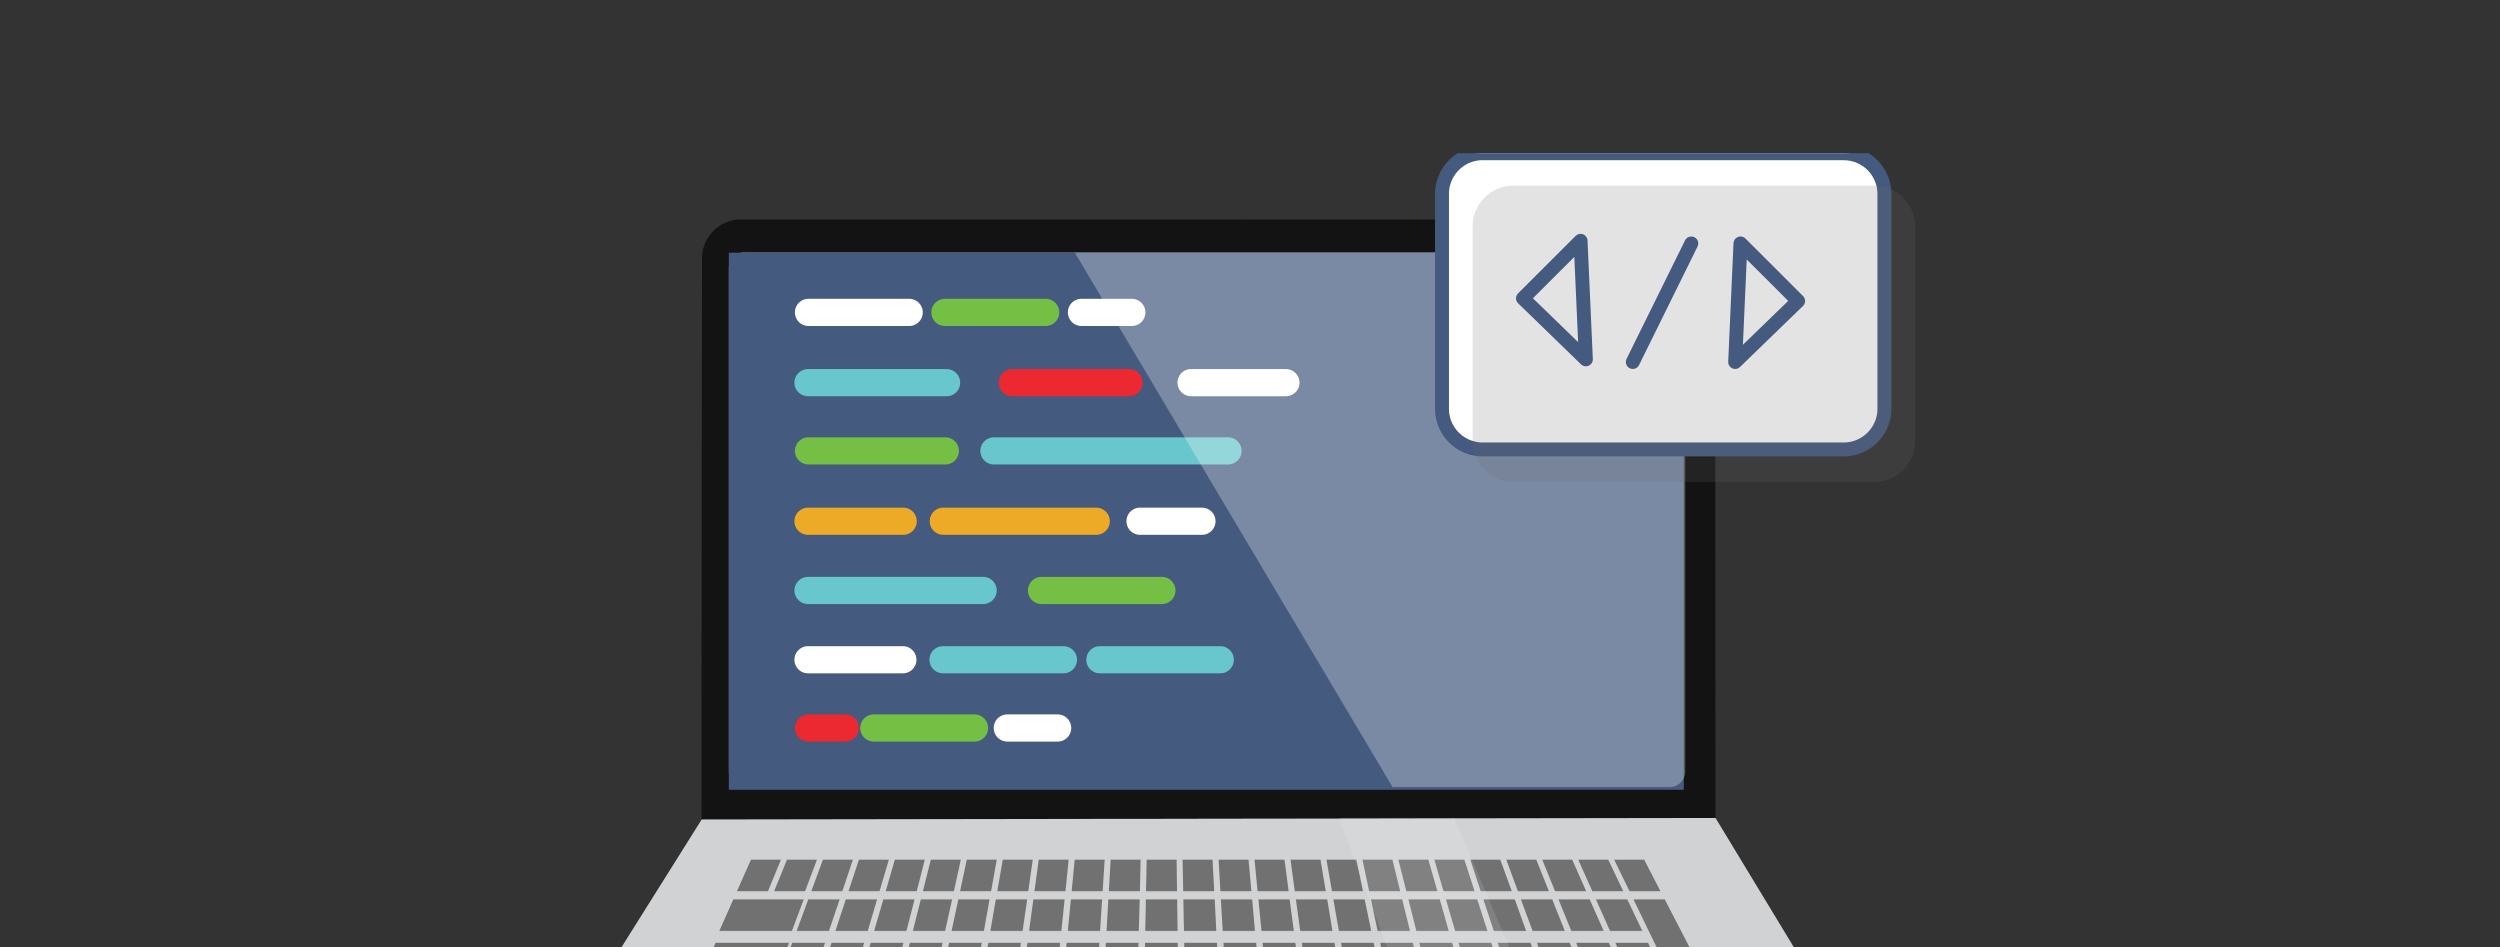 <svg viewBox="0 0 359 136" fill="none" xmlns="http://www.w3.org/2000/svg" class="rounded-t-lg bg-primary-lightP2 dark:bg-gray-buttonHover"><rect x="0" y="0" width="359" height="136" fill="#333333" stroke="none"/><path d="M0 8a8 8 0 0 1 8-8h343a8 8 0 0 1 8 8v128H0V8Z"/><g clip-path="url(#acode)"><g clip-path="url(#bcode)"><path fill-rule="evenodd" clip-rule="evenodd" d="M241.99 110.78a2.07 2.07 0 0 1-2.08 2.08H107.14a2.08 2.08 0 0 1-2.08-2.08V38.22a2.08 2.08 0 0 1 2.08-2.08h67.09l5.31-4.62h61.16a5.57 5.57 0 0 1 5.6 5.6l.05 80.34-145.59.22c-.05-.3.05-80.57.05-80.57a5.6 5.6 0 0 1 5.6-5.6h73.13l-5.3 4.62h-67.1a2.08 2.08 0 0 0-2.08 2.08v72.57a2.08 2.08 0 0 0 2.08 2.08H239.9a2.09 2.09 0 0 0 2.08-2.08V74.01" fill="#131313"/><path fill-rule="evenodd" clip-rule="evenodd" d="m268.25 153.6-44.03.08-18.58.03-38.37.07-89.04.15H78l22.76-36.25h.13l58.23-.09h4.67l10.63-.02 16.14-.02 16.2-.03 39.49-.06h.1l21.9 36.14Z" fill="#D1D2D3"/><g opacity="0.15" style="mix-blend-mode: multiply;"><path d="M110.28 128.22h-4.45l2.01-4.52h4.3l-1.86 4.52ZM113.71 133.93H103.3l2.01-4.52h10.1l-1.69 4.52ZM111.63 140.16h-10.88l2-4.51h10.55l-1.67 4.51ZM115.62 128.22h-4.45l1.84-4.52h4.3l-1.7 4.52ZM120.96 128.22h-4.45l1.66-4.52h4.3l-1.51 4.52ZM126.3 128.22h-4.45l1.49-4.52h4.3l-1.34 4.52ZM131.64 128.22h-4.45l1.31-4.52h4.3l-1.16 4.52ZM136.98 128.22h-4.45l1.14-4.52h4.3l-.99 4.52ZM142.32 128.22h-4.45l.96-4.52h4.3l-.81 4.52ZM147.66 128.22h-4.45l.79-4.52h4.3l-.64 4.52ZM153 128.22h-4.45l.61-4.52h4.3l-.46 4.52ZM158.34 128.22h-4.45l.44-4.52h4.3l-.29 4.52ZM163.68 128.22h-4.45l.26-4.52h4.3l-.1 4.52ZM169.02 128.22h-4.45l.09-4.52h4.3l.06 4.52ZM174.36 128.22h-4.45l-.09-4.52h4.3l.24 4.52ZM179.7 128.22h-4.45l-.26-4.52h4.3l.41 4.52ZM185.04 128.22h-4.45l-.44-4.52h4.3l.6 4.52ZM190.38 128.22h-4.45l-.61-4.52h4.3l.76 4.52ZM195.72 128.22h-4.45l-.79-4.52h4.3l.94 4.52ZM201.06 128.22h-4.45l-.96-4.52h4.3l1.11 4.52ZM206.4 128.22h-4.45l-1.14-4.52h4.3l1.3 4.52ZM211.74 128.22h-4.45l-1.31-4.52h4.3l1.46 4.52ZM217.09 128.22h-4.46l-1.49-4.52h4.3l1.65 4.52ZM222.43 128.22h-4.46l-1.66-4.52h4.3l1.81 4.52ZM227.76 128.22h-4.45l-1.84-4.52h4.3l2 4.52ZM233.1 128.22h-4.44l-2.02-4.52h4.3l2.16 4.52ZM238.44 128.22H234l-2.2-4.52h4.3l2.34 4.52ZM119.04 133.93h-4.63l1.66-4.52h4.5l-1.53 4.52ZM124.6 133.93h-4.63l1.49-4.52h4.49l-1.34 4.52ZM130.16 133.93h-4.63l1.32-4.52h4.48l-1.17 4.52ZM135.73 133.93h-4.64l1.14-4.52h4.49l-1 4.52ZM141.29 133.93h-4.64l.97-4.52h4.48l-.81 4.52ZM146.85 133.93h-4.63l.78-4.52h4.5l-.65 4.52ZM152.41 133.93h-4.63l.61-4.52h4.49l-.47 4.52ZM157.97 133.93h-4.63l.44-4.52h4.48l-.29 4.52ZM163.53 133.93h-4.63l.26-4.52h4.5l-.13 4.52ZM169.1 133.93h-4.64l.09-4.52h4.49l.06 4.52ZM174.66 133.93h-4.64l-.09-4.52h4.5l.23 4.52ZM180.22 133.93h-4.64l-.26-4.52h4.49l.4 4.52ZM185.78 133.93h-4.63l-.44-4.52h4.48l.6 4.52ZM191.34 133.93h-4.63l-.62-4.52h4.5l.75 4.52ZM196.9 133.93h-4.63l-.8-4.52h4.5l.93 4.52ZM202.47 133.93h-4.64l-.96-4.52h4.48l1.12 4.52ZM208.03 133.93h-4.64l-1.14-4.52h4.5l1.28 4.52ZM213.59 133.93h-4.63l-1.32-4.52h4.49l1.46 4.52ZM219.15 133.93h-4.64l-1.49-4.52h4.5l1.63 4.52ZM224.7 133.93h-4.62l-1.67-4.52h4.49l1.8 4.52ZM230.27 133.93h-4.63l-1.84-4.52h4.48l2 4.52ZM235.83 133.93h-4.63l-2.02-4.52h4.5l2.15 4.52ZM244.46 139.84h-4.83l-5.06-10.43h4.49l5.4 10.43ZM116.94 140.16h-4.83l1.66-4.51h4.7l-1.53 4.51ZM122.75 140.16h-4.84l1.5-4.51h4.68l-1.34 4.51ZM128.55 140.16h-4.83l1.31-4.51h4.7l-1.18 4.51ZM134.36 140.16h-4.84l1.14-4.51h4.69l-1 4.51ZM140.16 140.16h-4.84l.97-4.51h4.69l-.82 4.51ZM145.96 140.16h-4.83l.79-4.51h4.68l-.64 4.51ZM151.77 140.16h-4.84l.61-4.51h4.7l-.47 4.51ZM157.57 140.16h-4.84l.44-4.51h4.7l-.3 4.51ZM163.37 140.16h-4.83l.26-4.51h4.69l-.12 4.51ZM169.18 140.16h-4.84l.09-4.51h4.69l.06 4.51ZM174.98 140.16h-4.83l-.1-4.51h4.7l.23 4.51ZM180.78 140.16h-4.83l-.26-4.51h4.69l.4 4.51ZM186.59 140.16h-4.84l-.44-4.51h4.7l.58 4.51ZM192.4 140.16h-4.85l-.6-4.51h4.68l.76 4.51ZM198.2 140.16h-4.84l-.79-4.51h4.69l.94 4.51ZM204 140.16h-4.84l-.96-4.51h4.69l1.1 4.51ZM209.8 140.16h-4.83l-1.15-4.51h4.7l1.28 4.51ZM215.6 140.16h-4.83l-1.31-4.51h4.68l1.46 4.51ZM221.4 140.16h-4.83l-1.49-4.51h4.7l1.63 4.51ZM227.21 140.16h-4.84l-1.66-4.51h4.7l1.8 4.51ZM233.02 140.16h-4.84l-1.84-4.51h4.69l1.99 4.51ZM238.82 140.16h-4.84l-2.01-4.51h4.69l2.16 4.51Z" fill="#070707" opacity="0.15" style="mix-blend-mode: multiply;"/></g><path d="M110.28 127.97h-4.45l2.01-4.52h4.3l-1.86 4.52ZM113.71 133.67H103.3l2.01-4.52h10.1l-1.69 4.52ZM111.63 139.91h-10.88l2-4.52h10.55l-1.67 4.52ZM115.62 127.97h-4.45l1.84-4.52h4.3l-1.7 4.52ZM120.96 127.97h-4.45l1.66-4.52h4.3l-1.51 4.52ZM126.3 127.97h-4.45l1.49-4.52h4.3l-1.34 4.52ZM131.64 127.97h-4.45l1.31-4.52h4.3l-1.16 4.52ZM136.98 127.97h-4.45l1.14-4.52h4.3l-.99 4.52ZM142.32 127.97h-4.45l.96-4.52h4.3l-.81 4.52ZM147.66 127.97h-4.45l.79-4.52h4.3l-.64 4.52ZM153 127.97h-4.45l.61-4.52h4.3l-.46 4.52ZM158.34 127.97h-4.45l.44-4.52h4.3l-.29 4.52ZM163.68 127.97h-4.45l.26-4.52h4.3l-.1 4.52ZM169.02 127.97h-4.45l.09-4.52h4.3l.06 4.52ZM174.36 127.97h-4.45l-.09-4.52h4.3l.24 4.52ZM179.7 127.97h-4.45l-.26-4.52h4.3l.41 4.52ZM185.04 127.97h-4.45l-.44-4.52h4.3l.6 4.52ZM190.38 127.97h-4.45l-.61-4.52h4.3l.76 4.52ZM195.72 127.97h-4.45l-.79-4.52h4.3l.94 4.52ZM201.06 127.97h-4.45l-.96-4.52h4.3l1.11 4.52ZM206.4 127.97h-4.45l-1.14-4.52h4.3l1.3 4.52ZM211.74 127.97h-4.45l-1.31-4.52h4.3l1.46 4.52ZM217.09 127.97h-4.46l-1.49-4.52h4.3l1.65 4.52ZM222.43 127.97h-4.46l-1.66-4.52h4.3l1.81 4.52ZM227.76 127.97h-4.45l-1.84-4.52h4.3l2 4.52ZM233.1 127.97h-4.44l-2.02-4.52h4.3l2.16 4.52ZM238.44 127.97H234l-2.2-4.52h4.3l2.34 4.52ZM119.04 133.67h-4.63l1.66-4.52h4.5l-1.53 4.52ZM124.6 133.67h-4.63l1.49-4.52h4.49l-1.34 4.52ZM130.16 133.67h-4.63l1.32-4.52h4.48l-1.17 4.52ZM135.73 133.67h-4.64l1.14-4.52h4.49l-1 4.52ZM141.29 133.67h-4.64l.97-4.52h4.48l-.81 4.52ZM146.85 133.67h-4.63l.78-4.52h4.5l-.65 4.52ZM152.41 133.67h-4.63l.61-4.52h4.49l-.47 4.52ZM157.97 133.67h-4.63l.44-4.52h4.48l-.29 4.52ZM163.53 133.67h-4.63l.26-4.52h4.5l-.13 4.52ZM169.1 133.67h-4.64l.09-4.52h4.49l.06 4.52ZM174.66 133.67h-4.64l-.09-4.52h4.5l.23 4.52ZM180.22 133.67h-4.64l-.26-4.52h4.49l.4 4.52ZM185.78 133.67h-4.63l-.44-4.52h4.48l.6 4.52ZM191.34 133.67h-4.63l-.62-4.52h4.5l.75 4.52ZM196.9 133.67h-4.63l-.8-4.52h4.5l.93 4.52ZM202.47 133.67h-4.64l-.96-4.52h4.48l1.12 4.52ZM208.03 133.67h-4.64l-1.14-4.52h4.5l1.28 4.52ZM213.59 133.67h-4.63l-1.32-4.52h4.49l1.46 4.52ZM219.15 133.67h-4.64l-1.49-4.52h4.5l1.63 4.52ZM224.7 133.67h-4.62l-1.67-4.52h4.49l1.8 4.52ZM230.27 133.67h-4.63l-1.84-4.52h4.48l2 4.52ZM235.83 133.67h-4.63l-2.02-4.52h4.5l2.15 4.52ZM244.46 139.6h-4.83l-5.06-10.45h4.49l5.4 10.44ZM116.94 139.91h-4.83l1.66-4.52h4.7l-1.53 4.52ZM122.75 139.91h-4.84l1.5-4.52h4.68l-1.34 4.52ZM128.55 139.91h-4.83l1.31-4.52h4.7l-1.18 4.52ZM134.36 139.91h-4.84l1.14-4.52h4.69l-1 4.52ZM140.16 139.91h-4.84l.97-4.52h4.69l-.82 4.52ZM145.96 139.91h-4.83l.79-4.52h4.68l-.64 4.52ZM151.77 139.91h-4.84l.61-4.52h4.7l-.47 4.52ZM157.57 139.91h-4.84l.44-4.52h4.7l-.3 4.52ZM163.37 139.91h-4.83l.26-4.52h4.69l-.12 4.52ZM169.18 139.91h-4.84l.09-4.52h4.69l.06 4.52ZM174.98 139.91h-4.83l-.1-4.52h4.7l.23 4.52ZM180.78 139.91h-4.83l-.26-4.52h4.69l.4 4.52ZM186.59 139.91h-4.84l-.44-4.52h4.7l.58 4.52ZM192.4 139.91h-4.85l-.6-4.52h4.68l.76 4.52ZM198.2 139.91h-4.84l-.79-4.52h4.69l.94 4.52ZM204 139.91h-4.84l-.96-4.52h4.69l1.1 4.52ZM209.8 139.91h-4.83l-1.15-4.52h4.7l1.28 4.52ZM215.6 139.91h-4.83l-1.31-4.52h4.68l1.46 4.52ZM221.4 139.91h-4.83l-1.49-4.52h4.7l1.63 4.52ZM227.21 139.91h-4.84l-1.66-4.52h4.7l1.8 4.52ZM233.02 139.91h-4.84l-1.84-4.52h4.69l1.99 4.52ZM238.82 139.91h-4.84l-2.01-4.52h4.69l2.16 4.52Z" fill="#727171"/><path opacity="0.85" d="M241.6 38.36v72.57a2.1 2.1 0 0 1-1.29 1.92c-.25.1-.52.16-.8.16H106.75a2.08 2.08 0 0 1-2.08-2.08V38.36a2.08 2.08 0 0 1 2.08-2.08h132.78a2.09 2.09 0 0 1 2.08 2.08Z" fill="#fff"/><path fill="#455A7F" d="M104.66 36.28h137.13v77.14H104.66z"/><path fill-rule="evenodd" clip-rule="evenodd" d="M114.15 44.85c0-1.07.87-1.94 1.95-1.94h14.46a1.95 1.95 0 0 1 0 3.9H116.1a1.95 1.95 0 0 1-1.95-1.96Z" fill="#fff"/><path fill-rule="evenodd" clip-rule="evenodd" d="M133.74 44.85c0-1.07.88-1.94 1.95-1.94h14.47a1.95 1.95 0 0 1 0 3.9h-14.47a1.95 1.95 0 0 1-1.95-1.96Z" fill="#74BF44"/><path fill-rule="evenodd" clip-rule="evenodd" d="M153.35 44.85c0-1.07.87-1.94 1.95-1.94h7.23a1.95 1.95 0 0 1 0 3.9h-7.23a1.95 1.95 0 0 1-1.95-1.96Z" fill="#fff"/><path fill-rule="evenodd" clip-rule="evenodd" d="M114.08 54.95c0 1.07.88 1.95 1.95 1.95h19.9a1.95 1.95 0 0 0 0-3.9h-19.9c-1.07 0-1.95.87-1.95 1.95Z" fill="#67C7CC"/><path fill-rule="evenodd" clip-rule="evenodd" d="M143.42 54.95c0 1.07.87 1.95 1.95 1.95h16.76a1.95 1.95 0 0 0 0-3.9h-16.76c-1.08 0-1.95.87-1.95 1.95Z" fill="#EC2831"/><path fill-rule="evenodd" clip-rule="evenodd" d="M169.09 54.95c0 1.07.87 1.95 1.95 1.95h13.62a1.95 1.95 0 0 0 0-3.9h-13.62c-1.08 0-1.95.87-1.95 1.95Z" fill="#fff"/><path fill-rule="evenodd" clip-rule="evenodd" d="M114.15 64.75c0-1.07.87-1.95 1.95-1.95h19.65a1.95 1.95 0 0 1 0 3.9H116.1a1.95 1.95 0 0 1-1.95-1.95Z" fill="#74BF44"/><path fill-rule="evenodd" clip-rule="evenodd" d="M140.78 64.75c0-1.07.88-1.95 1.95-1.95h33.61a1.95 1.95 0 0 1 0 3.9h-33.61a1.95 1.95 0 0 1-1.95-1.95Z" fill="#67C7CC"/><path fill-rule="evenodd" clip-rule="evenodd" d="M114.08 74.84c0-1.07.88-1.94 1.95-1.94h13.67a1.95 1.95 0 1 1 0 3.9h-13.67a1.95 1.95 0 0 1-1.95-1.96Zm19.43 0c0-1.07.87-1.94 1.95-1.94h21.96a1.95 1.95 0 0 1 0 3.9h-21.96a1.95 1.95 0 0 1-1.95-1.96Z" fill="#ECAA26"/><path fill-rule="evenodd" clip-rule="evenodd" d="M161.76 74.84c0-1.07.87-1.94 1.94-1.94h8.9a1.95 1.95 0 0 1 0 3.9h-8.9a1.95 1.95 0 0 1-1.94-1.96Z" fill="#fff"/><path fill-rule="evenodd" clip-rule="evenodd" d="M114.08 84.8c0-1.08.88-1.96 1.95-1.96h25.15a1.95 1.95 0 0 1 0 3.9h-25.15a1.95 1.95 0 0 1-1.95-1.95Z" fill="#67C7CC"/><path fill-rule="evenodd" clip-rule="evenodd" d="M147.61 84.8c0-1.08.87-1.96 1.95-1.96h17.29a1.95 1.95 0 0 1 0 3.9h-17.3a1.95 1.95 0 0 1-1.94-1.95Z" fill="#74BF44"/><path fill-rule="evenodd" clip-rule="evenodd" d="M114.15 104.54c0-1.08.87-1.95 1.95-1.95h5.29a1.95 1.95 0 0 1 0 3.9h-5.3a1.95 1.95 0 0 1-1.94-1.95Z" fill="#EC2831"/><path fill-rule="evenodd" clip-rule="evenodd" d="M123.53 104.54c0-1.08.87-1.95 1.95-1.95h14.46a1.95 1.95 0 0 1 0 3.9h-14.46a1.95 1.95 0 0 1-1.95-1.95Z" fill="#74BF44"/><path fill-rule="evenodd" clip-rule="evenodd" d="M142.7 104.54c0-1.08.87-1.95 1.95-1.95h7.23a1.95 1.95 0 1 1 0 3.9h-7.23a1.95 1.95 0 0 1-1.95-1.95ZM114.08 94.74c0-1.08.88-1.95 1.95-1.95h13.62a1.95 1.95 0 1 1 0 3.9h-13.62a1.95 1.95 0 0 1-1.95-1.95Z" fill="#fff"/><path fill-rule="evenodd" clip-rule="evenodd" d="M133.47 94.74c0-1.08.87-1.95 1.94-1.95h17.3a1.95 1.95 0 0 1 0 3.9h-17.3a1.95 1.95 0 0 1-1.94-1.95ZM156 94.74c0-1.08.87-1.95 1.94-1.95h17.29a1.95 1.95 0 0 1 0 3.9h-17.29a1.95 1.95 0 0 1-1.95-1.95Z" fill="#67C7CC"/><path opacity="0.11" fill-rule="evenodd" clip-rule="evenodd" d="m224.34 153.92-18.66-.13c-4.4-11.83-8.93-24.57-13.42-36.34h16.54c5.11 11.88 10.45 24.56 15.54 36.47Z" fill="#fff"/><path opacity="0.29" fill-rule="evenodd" clip-rule="evenodd" d="M154.34 36.28h85.43A2.22 2.22 0 0 1 242 38.5v72.3a2.22 2.22 0 0 1-2.22 2.22h-39.81l-45.62-76.73Z" fill="#fff"/></g><path d="M264.75 22h-51.84a5.85 5.85 0 0 0-5.84 5.84V58.7a5.85 5.85 0 0 0 5.84 5.84h51.84a5.85 5.85 0 0 0 5.85-5.84V27.84a5.84 5.84 0 0 0-5.85-5.83V22Z" fill="#fff" stroke="#455A7F" stroke-width="2" stroke-linecap="round" stroke-linejoin="round"/><path opacity="0.19" d="M269.16 26.66h-51.84a5.85 5.85 0 0 0-5.85 5.83v30.87a5.84 5.84 0 0 0 5.85 5.84h51.84a5.84 5.84 0 0 0 5.84-5.84V32.5a5.83 5.83 0 0 0-5.85-5.83h.01Z" fill="#6B6B6B"/><path d="m234.47 51.98 8.4-17.02-8.4 17.02Zm-7.5-17.4-8.27 8.26 9.03 8.76-.76-17.02v0Zm22.97.38 8.27 8.26-9.04 8.76.76-17.02h0Z" stroke="#455A7F" stroke-width="2" stroke-linecap="round" stroke-linejoin="round"/></g><defs><clipPath id="acode"><path fill="#fff" transform="translate(78 22)" d="M0 0h197v114H0z"/></clipPath><clipPath id="bcode"><path fill="#fff" transform="translate(78 31.52)" d="M0 0h190.46v125.95H0z"/></clipPath></defs></svg>